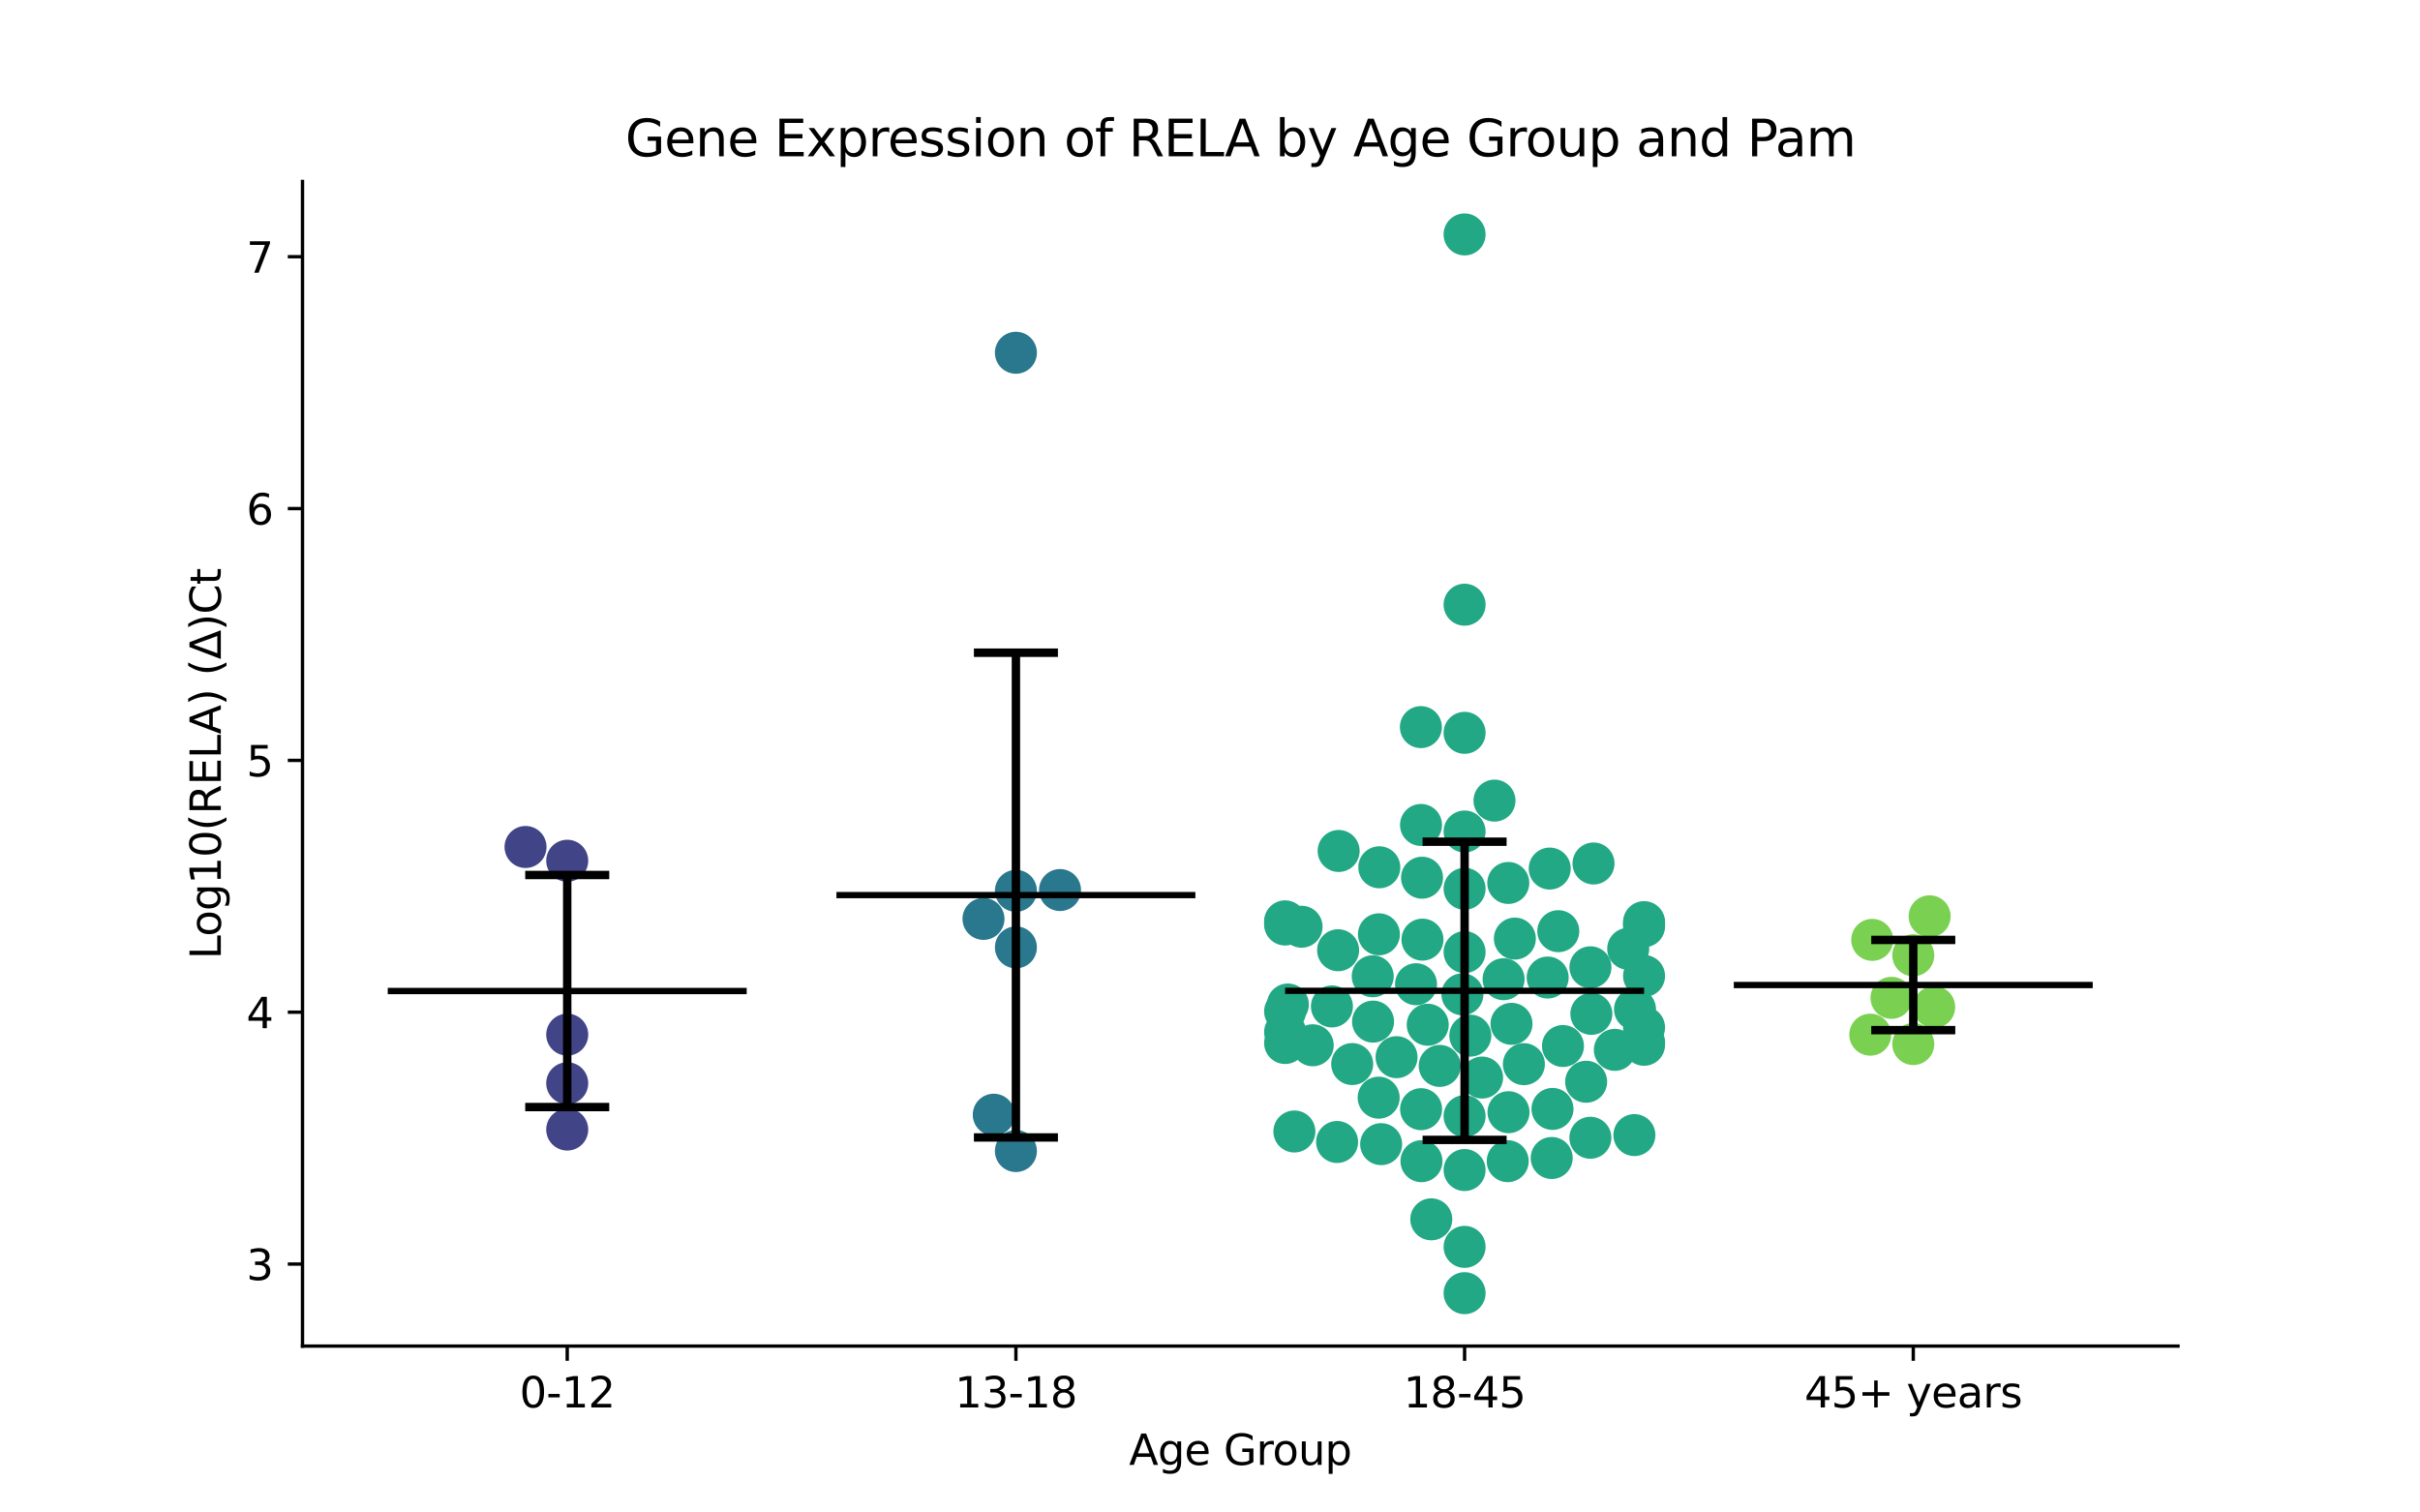 <?xml version="1.0" encoding="utf-8" standalone="no"?>
<!DOCTYPE svg PUBLIC "-//W3C//DTD SVG 1.1//EN"
  "http://www.w3.org/Graphics/SVG/1.1/DTD/svg11.dtd">
<svg xmlns:xlink="http://www.w3.org/1999/xlink" width="576pt" height="360pt" viewBox="0 0 576 360" xmlns="http://www.w3.org/2000/svg" version="1.1">
 <defs>
  <style type="text/css">*{stroke-linejoin: round; stroke-linecap: butt}</style>
 </defs>
 <g id="figure_1">
  <g id="patch_1">
   <path d="M 0 360 
L 576 360 
L 576 0 
L 0 0 
z
" style="fill: #ffffff"/>
  </g>
  <g id="axes_1">
   <g id="patch_2">
    <path d="M 72 320.4 
L 518.4 320.4 
L 518.4 43.2 
L 72 43.2 
z
" style="fill: #ffffff"/>
   </g>
   <g id="PathCollection_1">
    <defs>
     <path id="C0_0_98d812724e" d="M 0 5 
C 1.326 5 2.598 4.473 3.536 3.536 
C 4.473 2.598 5 1.326 5 -0 
C 5 -1.326 4.473 -2.598 3.536 -3.536 
C 2.598 -4.473 1.326 -5 0 -5 
C -1.326 -5 -2.598 -4.473 -3.536 -3.536 
C -4.473 -2.598 -5 -1.326 -5 0 
C -5 1.326 -4.473 2.598 -3.536 3.536 
C -2.598 4.473 -1.326 5 0 5 
z
"/>
    </defs>
    <g clip-path="url(#pbae66d8761)">
     <use xlink:href="#C0_0_98d812724e" x="125.088" y="201.597" style="fill: #414487"/>
    </g>
    <g clip-path="url(#pbae66d8761)">
     <use xlink:href="#C0_0_98d812724e" x="135.009" y="257.835" style="fill: #414487"/>
    </g>
    <g clip-path="url(#pbae66d8761)">
     <use xlink:href="#C0_0_98d812724e" x="135.009" y="204.873" style="fill: #414487"/>
    </g>
    <g clip-path="url(#pbae66d8761)">
     <use xlink:href="#C0_0_98d812724e" x="135.009" y="268.856" style="fill: #414487"/>
    </g>
    <g clip-path="url(#pbae66d8761)">
     <use xlink:href="#C0_0_98d812724e" x="135.009" y="246.264" style="fill: #414487"/>
    </g>
   </g>
   <g id="PathCollection_2">
    <defs>
     <path id="C1_0_402baa96bf" d="M 0 5 
C 1.326 5 2.598 4.473 3.536 3.536 
C 4.473 2.598 5 1.326 5 -0 
C 5 -1.326 4.473 -2.598 3.536 -3.536 
C 2.598 -4.473 1.326 -5 0 -5 
C -1.326 -5 -2.598 -4.473 -3.536 -3.536 
C -4.473 -2.598 -5 -1.326 -5 0 
C -5 1.326 -4.473 2.598 -3.536 3.536 
C -2.598 4.473 -1.326 5 0 5 
z
"/>
    </defs>
    <g clip-path="url(#pbae66d8761)">
     <use xlink:href="#C1_0_402baa96bf" x="236.53" y="265.323" style="fill: #2a788e"/>
    </g>
    <g clip-path="url(#pbae66d8761)">
     <use xlink:href="#C1_0_402baa96bf" x="241.803" y="83.962" style="fill: #2a788e"/>
    </g>
    <g clip-path="url(#pbae66d8761)">
     <use xlink:href="#C1_0_402baa96bf" x="241.803" y="273.971" style="fill: #2a788e"/>
    </g>
    <g clip-path="url(#pbae66d8761)">
     <use xlink:href="#C1_0_402baa96bf" x="234.085" y="218.713" style="fill: #2a788e"/>
    </g>
    <g clip-path="url(#pbae66d8761)">
     <use xlink:href="#C1_0_402baa96bf" x="241.803" y="225.493" style="fill: #2a788e"/>
    </g>
    <g clip-path="url(#pbae66d8761)">
     <use xlink:href="#C1_0_402baa96bf" x="252.301" y="211.847" style="fill: #2a788e"/>
    </g>
    <g clip-path="url(#pbae66d8761)">
     <use xlink:href="#C1_0_402baa96bf" x="241.803" y="212.032" style="fill: #2a788e"/>
    </g>
   </g>
   <g id="PathCollection_3">
    <defs>
     <path id="C2_0_821ec473bc" d="M 0 5 
C 1.326 5 2.598 4.473 3.536 3.536 
C 4.473 2.598 5 1.326 5 -0 
C 5 -1.326 4.473 -2.598 3.536 -3.536 
C 2.598 -4.473 1.326 -5 0 -5 
C -1.326 -5 -2.598 -4.473 -3.536 -3.536 
C -4.473 -2.598 -5 -1.326 -5 0 
C -5 1.326 -4.473 2.598 -3.536 3.536 
C -2.598 4.473 -1.326 5 0 5 
z
"/>
    </defs>
    <g clip-path="url(#pbae66d8761)">
     <use xlink:href="#C2_0_821ec473bc" x="348.081" y="236.668" style="fill: #22a884"/>
    </g>
    <g clip-path="url(#pbae66d8761)">
     <use xlink:href="#C2_0_821ec473bc" x="378.534" y="270.81" style="fill: #22a884"/>
    </g>
    <g clip-path="url(#pbae66d8761)">
     <use xlink:href="#C2_0_821ec473bc" x="384.361" y="249.887" style="fill: #22a884"/>
    </g>
    <g clip-path="url(#pbae66d8761)">
     <use xlink:href="#C2_0_821ec473bc" x="372.011" y="248.97" style="fill: #22a884"/>
    </g>
    <g clip-path="url(#pbae66d8761)">
     <use xlink:href="#C2_0_821ec473bc" x="337.041" y="234.265" style="fill: #22a884"/>
    </g>
    <g clip-path="url(#pbae66d8761)">
     <use xlink:href="#C2_0_821ec473bc" x="332.402" y="251.628" style="fill: #22a884"/>
    </g>
    <g clip-path="url(#pbae66d8761)">
     <use xlink:href="#C2_0_821ec473bc" x="378.768" y="241.316" style="fill: #22a884"/>
    </g>
    <g clip-path="url(#pbae66d8761)">
     <use xlink:href="#C2_0_821ec473bc" x="358.996" y="210.159" style="fill: #22a884"/>
    </g>
    <g clip-path="url(#pbae66d8761)">
     <use xlink:href="#C2_0_821ec473bc" x="317.021" y="239.548" style="fill: #22a884"/>
    </g>
    <g clip-path="url(#pbae66d8761)">
     <use xlink:href="#C2_0_821ec473bc" x="379.284" y="205.525" style="fill: #22a884"/>
    </g>
    <g clip-path="url(#pbae66d8761)">
     <use xlink:href="#C2_0_821ec473bc" x="342.673" y="253.705" style="fill: #22a884"/>
    </g>
    <g clip-path="url(#pbae66d8761)">
     <use xlink:href="#C2_0_821ec473bc" x="391.315" y="219.858" style="fill: #22a884"/>
    </g>
    <g clip-path="url(#pbae66d8761)">
     <use xlink:href="#C2_0_821ec473bc" x="305.879" y="245.656" style="fill: #22a884"/>
    </g>
    <g clip-path="url(#pbae66d8761)">
     <use xlink:href="#C2_0_821ec473bc" x="328.144" y="261.265" style="fill: #22a884"/>
    </g>
    <g clip-path="url(#pbae66d8761)">
     <use xlink:href="#C2_0_821ec473bc" x="348.597" y="143.929" style="fill: #22a884"/>
    </g>
    <g clip-path="url(#pbae66d8761)">
     <use xlink:href="#C2_0_821ec473bc" x="305.879" y="240.727" style="fill: #22a884"/>
    </g>
    <g clip-path="url(#pbae66d8761)">
     <use xlink:href="#C2_0_821ec473bc" x="362.711" y="253.291" style="fill: #22a884"/>
    </g>
    <g clip-path="url(#pbae66d8761)">
     <use xlink:href="#C2_0_821ec473bc" x="318.62" y="202.548" style="fill: #22a884"/>
    </g>
    <g clip-path="url(#pbae66d8761)">
     <use xlink:href="#C2_0_821ec473bc" x="370.899" y="221.638" style="fill: #22a884"/>
    </g>
    <g clip-path="url(#pbae66d8761)">
     <use xlink:href="#C2_0_821ec473bc" x="348.597" y="211.546" style="fill: #22a884"/>
    </g>
    <g clip-path="url(#pbae66d8761)">
     <use xlink:href="#C2_0_821ec473bc" x="377.527" y="257.479" style="fill: #22a884"/>
    </g>
    <g clip-path="url(#pbae66d8761)">
     <use xlink:href="#C2_0_821ec473bc" x="306.533" y="239.088" style="fill: #22a884"/>
    </g>
    <g clip-path="url(#pbae66d8761)">
     <use xlink:href="#C2_0_821ec473bc" x="359.761" y="243.693" style="fill: #22a884"/>
    </g>
    <g clip-path="url(#pbae66d8761)">
     <use xlink:href="#C2_0_821ec473bc" x="368.861" y="206.735" style="fill: #22a884"/>
    </g>
    <g clip-path="url(#pbae66d8761)">
     <use xlink:href="#C2_0_821ec473bc" x="391.315" y="220.469" style="fill: #22a884"/>
    </g>
    <g clip-path="url(#pbae66d8761)">
     <use xlink:href="#C2_0_821ec473bc" x="391.315" y="219.48" style="fill: #22a884"/>
    </g>
    <g clip-path="url(#pbae66d8761)">
     <use xlink:href="#C2_0_821ec473bc" x="305.879" y="220.052" style="fill: #22a884"/>
    </g>
    <g clip-path="url(#pbae66d8761)">
     <use xlink:href="#C2_0_821ec473bc" x="326.73" y="232.377" style="fill: #22a884"/>
    </g>
    <g clip-path="url(#pbae66d8761)">
     <use xlink:href="#C2_0_821ec473bc" x="338.195" y="173.067" style="fill: #22a884"/>
    </g>
    <g clip-path="url(#pbae66d8761)">
     <use xlink:href="#C2_0_821ec473bc" x="348.597" y="174.428" style="fill: #22a884"/>
    </g>
    <g clip-path="url(#pbae66d8761)">
     <use xlink:href="#C2_0_821ec473bc" x="338.571" y="223.65" style="fill: #22a884"/>
    </g>
    <g clip-path="url(#pbae66d8761)">
     <use xlink:href="#C2_0_821ec473bc" x="328.736" y="272.329" style="fill: #22a884"/>
    </g>
    <g clip-path="url(#pbae66d8761)">
     <use xlink:href="#C2_0_821ec473bc" x="348.597" y="55.8" style="fill: #22a884"/>
    </g>
    <g clip-path="url(#pbae66d8761)">
     <use xlink:href="#C2_0_821ec473bc" x="338.468" y="208.912" style="fill: #22a884"/>
    </g>
    <g clip-path="url(#pbae66d8761)">
     <use xlink:href="#C2_0_821ec473bc" x="338.226" y="196.352" style="fill: #22a884"/>
    </g>
    <g clip-path="url(#pbae66d8761)">
     <use xlink:href="#C2_0_821ec473bc" x="357.878" y="233.071" style="fill: #22a884"/>
    </g>
    <g clip-path="url(#pbae66d8761)">
     <use xlink:href="#C2_0_821ec473bc" x="348.597" y="226.619" style="fill: #22a884"/>
    </g>
    <g clip-path="url(#pbae66d8761)">
     <use xlink:href="#C2_0_821ec473bc" x="305.879" y="219.298" style="fill: #22a884"/>
    </g>
    <g clip-path="url(#pbae66d8761)">
     <use xlink:href="#C2_0_821ec473bc" x="328.296" y="206.433" style="fill: #22a884"/>
    </g>
    <g clip-path="url(#pbae66d8761)">
     <use xlink:href="#C2_0_821ec473bc" x="360.564" y="223.404" style="fill: #22a884"/>
    </g>
    <g clip-path="url(#pbae66d8761)">
     <use xlink:href="#C2_0_821ec473bc" x="348.597" y="197.915" style="fill: #22a884"/>
    </g>
    <g clip-path="url(#pbae66d8761)">
     <use xlink:href="#C2_0_821ec473bc" x="355.714" y="190.562" style="fill: #22a884"/>
    </g>
    <g clip-path="url(#pbae66d8761)">
     <use xlink:href="#C2_0_821ec473bc" x="391.315" y="248.091" style="fill: #22a884"/>
    </g>
    <g clip-path="url(#pbae66d8761)">
     <use xlink:href="#C2_0_821ec473bc" x="369.519" y="263.947" style="fill: #22a884"/>
    </g>
    <g clip-path="url(#pbae66d8761)">
     <use xlink:href="#C2_0_821ec473bc" x="349.962" y="246.506" style="fill: #22a884"/>
    </g>
    <g clip-path="url(#pbae66d8761)">
     <use xlink:href="#C2_0_821ec473bc" x="387.54" y="225.833" style="fill: #22a884"/>
    </g>
    <g clip-path="url(#pbae66d8761)">
     <use xlink:href="#C2_0_821ec473bc" x="328.207" y="222.382" style="fill: #22a884"/>
    </g>
    <g clip-path="url(#pbae66d8761)">
     <use xlink:href="#C2_0_821ec473bc" x="391.315" y="244.566" style="fill: #22a884"/>
    </g>
    <g clip-path="url(#pbae66d8761)">
     <use xlink:href="#C2_0_821ec473bc" x="368.37" y="232.675" style="fill: #22a884"/>
    </g>
    <g clip-path="url(#pbae66d8761)">
     <use xlink:href="#C2_0_821ec473bc" x="321.845" y="253.265" style="fill: #22a884"/>
    </g>
    <g clip-path="url(#pbae66d8761)">
     <use xlink:href="#C2_0_821ec473bc" x="348.597" y="265.662" style="fill: #22a884"/>
    </g>
    <g clip-path="url(#pbae66d8761)">
     <use xlink:href="#C2_0_821ec473bc" x="391.315" y="232.301" style="fill: #22a884"/>
    </g>
    <g clip-path="url(#pbae66d8761)">
     <use xlink:href="#C2_0_821ec473bc" x="305.879" y="219.624" style="fill: #22a884"/>
    </g>
    <g clip-path="url(#pbae66d8761)">
     <use xlink:href="#C2_0_821ec473bc" x="305.879" y="248.259" style="fill: #22a884"/>
    </g>
    <g clip-path="url(#pbae66d8761)">
     <use xlink:href="#C2_0_821ec473bc" x="312.452" y="248.795" style="fill: #22a884"/>
    </g>
    <g clip-path="url(#pbae66d8761)">
     <use xlink:href="#C2_0_821ec473bc" x="309.791" y="220.579" style="fill: #22a884"/>
    </g>
    <g clip-path="url(#pbae66d8761)">
     <use xlink:href="#C2_0_821ec473bc" x="391.315" y="248.683" style="fill: #22a884"/>
    </g>
    <g clip-path="url(#pbae66d8761)">
     <use xlink:href="#C2_0_821ec473bc" x="318.492" y="226.176" style="fill: #22a884"/>
    </g>
    <g clip-path="url(#pbae66d8761)">
     <use xlink:href="#C2_0_821ec473bc" x="318.25" y="271.815" style="fill: #22a884"/>
    </g>
    <g clip-path="url(#pbae66d8761)">
     <use xlink:href="#C2_0_821ec473bc" x="326.811" y="243.163" style="fill: #22a884"/>
    </g>
    <g clip-path="url(#pbae66d8761)">
     <use xlink:href="#C2_0_821ec473bc" x="389.161" y="240.239" style="fill: #22a884"/>
    </g>
    <g clip-path="url(#pbae66d8761)">
     <use xlink:href="#C2_0_821ec473bc" x="359.051" y="264.727" style="fill: #22a884"/>
    </g>
    <g clip-path="url(#pbae66d8761)">
     <use xlink:href="#C2_0_821ec473bc" x="348.597" y="278.494" style="fill: #22a884"/>
    </g>
    <g clip-path="url(#pbae66d8761)">
     <use xlink:href="#C2_0_821ec473bc" x="338.242" y="264.007" style="fill: #22a884"/>
    </g>
    <g clip-path="url(#pbae66d8761)">
     <use xlink:href="#C2_0_821ec473bc" x="352.76" y="256.482" style="fill: #22a884"/>
    </g>
    <g clip-path="url(#pbae66d8761)">
     <use xlink:href="#C2_0_821ec473bc" x="339.822" y="243.908" style="fill: #22a884"/>
    </g>
    <g clip-path="url(#pbae66d8761)">
     <use xlink:href="#C2_0_821ec473bc" x="378.552" y="230.236" style="fill: #22a884"/>
    </g>
    <g clip-path="url(#pbae66d8761)">
     <use xlink:href="#C2_0_821ec473bc" x="389.013" y="270.172" style="fill: #22a884"/>
    </g>
    <g clip-path="url(#pbae66d8761)">
     <use xlink:href="#C2_0_821ec473bc" x="358.86" y="276.382" style="fill: #22a884"/>
    </g>
    <g clip-path="url(#pbae66d8761)">
     <use xlink:href="#C2_0_821ec473bc" x="340.669" y="290.222" style="fill: #22a884"/>
    </g>
    <g clip-path="url(#pbae66d8761)">
     <use xlink:href="#C2_0_821ec473bc" x="369.33" y="275.623" style="fill: #22a884"/>
    </g>
    <g clip-path="url(#pbae66d8761)">
     <use xlink:href="#C2_0_821ec473bc" x="308.083" y="269.316" style="fill: #22a884"/>
    </g>
    <g clip-path="url(#pbae66d8761)">
     <use xlink:href="#C2_0_821ec473bc" x="348.597" y="307.8" style="fill: #22a884"/>
    </g>
    <g clip-path="url(#pbae66d8761)">
     <use xlink:href="#C2_0_821ec473bc" x="348.597" y="296.779" style="fill: #22a884"/>
    </g>
    <g clip-path="url(#pbae66d8761)">
     <use xlink:href="#C2_0_821ec473bc" x="338.333" y="276.385" style="fill: #22a884"/>
    </g>
   </g>
   <g id="PathCollection_4">
    <defs>
     <path id="C3_0_244a817135" d="M 0 5 
C 1.326 5 2.598 4.473 3.536 3.536 
C 4.473 2.598 5 1.326 5 -0 
C 5 -1.326 4.473 -2.598 3.536 -3.536 
C 2.598 -4.473 1.326 -5 0 -5 
C -1.326 -5 -2.598 -4.473 -3.536 -3.536 
C -4.473 -2.598 -5 -1.326 -5 0 
C -5 1.326 -4.473 2.598 -3.536 3.536 
C -2.598 4.473 -1.326 5 0 5 
z
"/>
    </defs>
    <g clip-path="url(#pbae66d8761)">
     <use xlink:href="#C3_0_244a817135" x="445.156" y="246.273" style="fill: #7ad151"/>
    </g>
    <g clip-path="url(#pbae66d8761)">
     <use xlink:href="#C3_0_244a817135" x="459.286" y="218.092" style="fill: #7ad151"/>
    </g>
    <g clip-path="url(#pbae66d8761)">
     <use xlink:href="#C3_0_244a817135" x="455.391" y="227.379" style="fill: #7ad151"/>
    </g>
    <g clip-path="url(#pbae66d8761)">
     <use xlink:href="#C3_0_244a817135" x="460.369" y="239.7" style="fill: #7ad151"/>
    </g>
    <g clip-path="url(#pbae66d8761)">
     <use xlink:href="#C3_0_244a817135" x="450.205" y="237.506" style="fill: #7ad151"/>
    </g>
    <g clip-path="url(#pbae66d8761)">
     <use xlink:href="#C3_0_244a817135" x="445.624" y="223.71" style="fill: #7ad151"/>
    </g>
    <g clip-path="url(#pbae66d8761)">
     <use xlink:href="#C3_0_244a817135" x="455.391" y="248.505" style="fill: #7ad151"/>
    </g>
   </g>
   <g id="matplotlib.axis_1">
    <g id="xtick_1">
     <g id="line2d_1">
      <defs>
       <path id="mf54baca72b" d="M 0 0 
L 0 3.5 
" style="stroke: #000000; stroke-width: 0.8"/>
      </defs>
      <g>
       <use xlink:href="#mf54baca72b" x="135.009" y="320.4" style="stroke: #000000; stroke-width: 0.8"/>
      </g>
     </g>
     <g id="text_1">
      <!-- 0-12 -->
      <g transform="translate(123.661 334.998) scale(0.1 -0.1)">
       <defs>
        <path id="DejaVuSans-30" d="M 2034 4250 
Q 1547 4250 1301 3770 
Q 1056 3291 1056 2328 
Q 1056 1369 1301 889 
Q 1547 409 2034 409 
Q 2525 409 2770 889 
Q 3016 1369 3016 2328 
Q 3016 3291 2770 3770 
Q 2525 4250 2034 4250 
z
M 2034 4750 
Q 2819 4750 3233 4129 
Q 3647 3509 3647 2328 
Q 3647 1150 3233 529 
Q 2819 -91 2034 -91 
Q 1250 -91 836 529 
Q 422 1150 422 2328 
Q 422 3509 836 4129 
Q 1250 4750 2034 4750 
z
" transform="scale(0.016)"/>
        <path id="DejaVuSans-2d" d="M 313 2009 
L 1997 2009 
L 1997 1497 
L 313 1497 
L 313 2009 
z
" transform="scale(0.016)"/>
        <path id="DejaVuSans-31" d="M 794 531 
L 1825 531 
L 1825 4091 
L 703 3866 
L 703 4441 
L 1819 4666 
L 2450 4666 
L 2450 531 
L 3481 531 
L 3481 0 
L 794 0 
L 794 531 
z
" transform="scale(0.016)"/>
        <path id="DejaVuSans-32" d="M 1228 531 
L 3431 531 
L 3431 0 
L 469 0 
L 469 531 
Q 828 903 1448 1529 
Q 2069 2156 2228 2338 
Q 2531 2678 2651 2914 
Q 2772 3150 2772 3378 
Q 2772 3750 2511 3984 
Q 2250 4219 1831 4219 
Q 1534 4219 1204 4116 
Q 875 4013 500 3803 
L 500 4441 
Q 881 4594 1212 4672 
Q 1544 4750 1819 4750 
Q 2544 4750 2975 4387 
Q 3406 4025 3406 3419 
Q 3406 3131 3298 2873 
Q 3191 2616 2906 2266 
Q 2828 2175 2409 1742 
Q 1991 1309 1228 531 
z
" transform="scale(0.016)"/>
       </defs>
       <use xlink:href="#DejaVuSans-30"/>
       <use xlink:href="#DejaVuSans-2d" x="63.623"/>
       <use xlink:href="#DejaVuSans-31" x="99.707"/>
       <use xlink:href="#DejaVuSans-32" x="163.33"/>
      </g>
     </g>
    </g>
    <g id="xtick_2">
     <g id="line2d_2">
      <g>
       <use xlink:href="#mf54baca72b" x="241.803" y="320.4" style="stroke: #000000; stroke-width: 0.8"/>
      </g>
     </g>
     <g id="text_2">
      <!-- 13-18 -->
      <g transform="translate(227.274 334.998) scale(0.1 -0.1)">
       <defs>
        <path id="DejaVuSans-33" d="M 2597 2516 
Q 3050 2419 3304 2112 
Q 3559 1806 3559 1356 
Q 3559 666 3084 287 
Q 2609 -91 1734 -91 
Q 1441 -91 1130 -33 
Q 819 25 488 141 
L 488 750 
Q 750 597 1062 519 
Q 1375 441 1716 441 
Q 2309 441 2620 675 
Q 2931 909 2931 1356 
Q 2931 1769 2642 2001 
Q 2353 2234 1838 2234 
L 1294 2234 
L 1294 2753 
L 1863 2753 
Q 2328 2753 2575 2939 
Q 2822 3125 2822 3475 
Q 2822 3834 2567 4026 
Q 2313 4219 1838 4219 
Q 1578 4219 1281 4162 
Q 984 4106 628 3988 
L 628 4550 
Q 988 4650 1302 4700 
Q 1616 4750 1894 4750 
Q 2613 4750 3031 4423 
Q 3450 4097 3450 3541 
Q 3450 3153 3228 2886 
Q 3006 2619 2597 2516 
z
" transform="scale(0.016)"/>
        <path id="DejaVuSans-38" d="M 2034 2216 
Q 1584 2216 1326 1975 
Q 1069 1734 1069 1313 
Q 1069 891 1326 650 
Q 1584 409 2034 409 
Q 2484 409 2743 651 
Q 3003 894 3003 1313 
Q 3003 1734 2745 1975 
Q 2488 2216 2034 2216 
z
M 1403 2484 
Q 997 2584 770 2862 
Q 544 3141 544 3541 
Q 544 4100 942 4425 
Q 1341 4750 2034 4750 
Q 2731 4750 3128 4425 
Q 3525 4100 3525 3541 
Q 3525 3141 3298 2862 
Q 3072 2584 2669 2484 
Q 3125 2378 3379 2068 
Q 3634 1759 3634 1313 
Q 3634 634 3220 271 
Q 2806 -91 2034 -91 
Q 1263 -91 848 271 
Q 434 634 434 1313 
Q 434 1759 690 2068 
Q 947 2378 1403 2484 
z
M 1172 3481 
Q 1172 3119 1398 2916 
Q 1625 2713 2034 2713 
Q 2441 2713 2670 2916 
Q 2900 3119 2900 3481 
Q 2900 3844 2670 4047 
Q 2441 4250 2034 4250 
Q 1625 4250 1398 4047 
Q 1172 3844 1172 3481 
z
" transform="scale(0.016)"/>
       </defs>
       <use xlink:href="#DejaVuSans-31"/>
       <use xlink:href="#DejaVuSans-33" x="63.623"/>
       <use xlink:href="#DejaVuSans-2d" x="127.246"/>
       <use xlink:href="#DejaVuSans-31" x="163.33"/>
       <use xlink:href="#DejaVuSans-38" x="226.953"/>
      </g>
     </g>
    </g>
    <g id="xtick_3">
     <g id="line2d_3">
      <g>
       <use xlink:href="#mf54baca72b" x="348.597" y="320.4" style="stroke: #000000; stroke-width: 0.8"/>
      </g>
     </g>
     <g id="text_3">
      <!-- 18-45 -->
      <g transform="translate(334.068 334.998) scale(0.1 -0.1)">
       <defs>
        <path id="DejaVuSans-34" d="M 2419 4116 
L 825 1625 
L 2419 1625 
L 2419 4116 
z
M 2253 4666 
L 3047 4666 
L 3047 1625 
L 3713 1625 
L 3713 1100 
L 3047 1100 
L 3047 0 
L 2419 0 
L 2419 1100 
L 313 1100 
L 313 1709 
L 2253 4666 
z
" transform="scale(0.016)"/>
        <path id="DejaVuSans-35" d="M 691 4666 
L 3169 4666 
L 3169 4134 
L 1269 4134 
L 1269 2991 
Q 1406 3038 1543 3061 
Q 1681 3084 1819 3084 
Q 2600 3084 3056 2656 
Q 3513 2228 3513 1497 
Q 3513 744 3044 326 
Q 2575 -91 1722 -91 
Q 1428 -91 1123 -41 
Q 819 9 494 109 
L 494 744 
Q 775 591 1075 516 
Q 1375 441 1709 441 
Q 2250 441 2565 725 
Q 2881 1009 2881 1497 
Q 2881 1984 2565 2268 
Q 2250 2553 1709 2553 
Q 1456 2553 1204 2497 
Q 953 2441 691 2322 
L 691 4666 
z
" transform="scale(0.016)"/>
       </defs>
       <use xlink:href="#DejaVuSans-31"/>
       <use xlink:href="#DejaVuSans-38" x="63.623"/>
       <use xlink:href="#DejaVuSans-2d" x="127.246"/>
       <use xlink:href="#DejaVuSans-34" x="163.33"/>
       <use xlink:href="#DejaVuSans-35" x="226.953"/>
      </g>
     </g>
    </g>
    <g id="xtick_4">
     <g id="line2d_4">
      <g>
       <use xlink:href="#mf54baca72b" x="455.391" y="320.4" style="stroke: #000000; stroke-width: 0.8"/>
      </g>
     </g>
     <g id="text_4">
      <!-- 45+ years -->
      <g transform="translate(429.49 334.998) scale(0.1 -0.1)">
       <defs>
        <path id="DejaVuSans-2b" d="M 2944 4013 
L 2944 2272 
L 4684 2272 
L 4684 1741 
L 2944 1741 
L 2944 0 
L 2419 0 
L 2419 1741 
L 678 1741 
L 678 2272 
L 2419 2272 
L 2419 4013 
L 2944 4013 
z
" transform="scale(0.016)"/>
        <path id="DejaVuSans-20" transform="scale(0.016)"/>
        <path id="DejaVuSans-79" d="M 2059 -325 
Q 1816 -950 1584 -1140 
Q 1353 -1331 966 -1331 
L 506 -1331 
L 506 -850 
L 844 -850 
Q 1081 -850 1212 -737 
Q 1344 -625 1503 -206 
L 1606 56 
L 191 3500 
L 800 3500 
L 1894 763 
L 2988 3500 
L 3597 3500 
L 2059 -325 
z
" transform="scale(0.016)"/>
        <path id="DejaVuSans-65" d="M 3597 1894 
L 3597 1613 
L 953 1613 
Q 991 1019 1311 708 
Q 1631 397 2203 397 
Q 2534 397 2845 478 
Q 3156 559 3463 722 
L 3463 178 
Q 3153 47 2828 -22 
Q 2503 -91 2169 -91 
Q 1331 -91 842 396 
Q 353 884 353 1716 
Q 353 2575 817 3079 
Q 1281 3584 2069 3584 
Q 2775 3584 3186 3129 
Q 3597 2675 3597 1894 
z
M 3022 2063 
Q 3016 2534 2758 2815 
Q 2500 3097 2075 3097 
Q 1594 3097 1305 2825 
Q 1016 2553 972 2059 
L 3022 2063 
z
" transform="scale(0.016)"/>
        <path id="DejaVuSans-61" d="M 2194 1759 
Q 1497 1759 1228 1600 
Q 959 1441 959 1056 
Q 959 750 1161 570 
Q 1363 391 1709 391 
Q 2188 391 2477 730 
Q 2766 1069 2766 1631 
L 2766 1759 
L 2194 1759 
z
M 3341 1997 
L 3341 0 
L 2766 0 
L 2766 531 
Q 2569 213 2275 61 
Q 1981 -91 1556 -91 
Q 1019 -91 701 211 
Q 384 513 384 1019 
Q 384 1609 779 1909 
Q 1175 2209 1959 2209 
L 2766 2209 
L 2766 2266 
Q 2766 2663 2505 2880 
Q 2244 3097 1772 3097 
Q 1472 3097 1187 3025 
Q 903 2953 641 2809 
L 641 3341 
Q 956 3463 1253 3523 
Q 1550 3584 1831 3584 
Q 2591 3584 2966 3190 
Q 3341 2797 3341 1997 
z
" transform="scale(0.016)"/>
        <path id="DejaVuSans-72" d="M 2631 2963 
Q 2534 3019 2420 3045 
Q 2306 3072 2169 3072 
Q 1681 3072 1420 2755 
Q 1159 2438 1159 1844 
L 1159 0 
L 581 0 
L 581 3500 
L 1159 3500 
L 1159 2956 
Q 1341 3275 1631 3429 
Q 1922 3584 2338 3584 
Q 2397 3584 2469 3576 
Q 2541 3569 2628 3553 
L 2631 2963 
z
" transform="scale(0.016)"/>
        <path id="DejaVuSans-73" d="M 2834 3397 
L 2834 2853 
Q 2591 2978 2328 3040 
Q 2066 3103 1784 3103 
Q 1356 3103 1142 2972 
Q 928 2841 928 2578 
Q 928 2378 1081 2264 
Q 1234 2150 1697 2047 
L 1894 2003 
Q 2506 1872 2764 1633 
Q 3022 1394 3022 966 
Q 3022 478 2636 193 
Q 2250 -91 1575 -91 
Q 1294 -91 989 -36 
Q 684 19 347 128 
L 347 722 
Q 666 556 975 473 
Q 1284 391 1588 391 
Q 1994 391 2212 530 
Q 2431 669 2431 922 
Q 2431 1156 2273 1281 
Q 2116 1406 1581 1522 
L 1381 1569 
Q 847 1681 609 1914 
Q 372 2147 372 2553 
Q 372 3047 722 3315 
Q 1072 3584 1716 3584 
Q 2034 3584 2315 3537 
Q 2597 3491 2834 3397 
z
" transform="scale(0.016)"/>
       </defs>
       <use xlink:href="#DejaVuSans-34"/>
       <use xlink:href="#DejaVuSans-35" x="63.623"/>
       <use xlink:href="#DejaVuSans-2b" x="127.246"/>
       <use xlink:href="#DejaVuSans-20" x="211.035"/>
       <use xlink:href="#DejaVuSans-79" x="242.822"/>
       <use xlink:href="#DejaVuSans-65" x="302.002"/>
       <use xlink:href="#DejaVuSans-61" x="363.525"/>
       <use xlink:href="#DejaVuSans-72" x="424.805"/>
       <use xlink:href="#DejaVuSans-73" x="465.918"/>
      </g>
     </g>
    </g>
    <g id="text_5">
     <!-- Age Group -->
     <g transform="translate(268.72 348.677) scale(0.1 -0.1)">
      <defs>
       <path id="DejaVuSans-41" d="M 2188 4044 
L 1331 1722 
L 3047 1722 
L 2188 4044 
z
M 1831 4666 
L 2547 4666 
L 4325 0 
L 3669 0 
L 3244 1197 
L 1141 1197 
L 716 0 
L 50 0 
L 1831 4666 
z
" transform="scale(0.016)"/>
       <path id="DejaVuSans-67" d="M 2906 1791 
Q 2906 2416 2648 2759 
Q 2391 3103 1925 3103 
Q 1463 3103 1205 2759 
Q 947 2416 947 1791 
Q 947 1169 1205 825 
Q 1463 481 1925 481 
Q 2391 481 2648 825 
Q 2906 1169 2906 1791 
z
M 3481 434 
Q 3481 -459 3084 -895 
Q 2688 -1331 1869 -1331 
Q 1566 -1331 1297 -1286 
Q 1028 -1241 775 -1147 
L 775 -588 
Q 1028 -725 1275 -790 
Q 1522 -856 1778 -856 
Q 2344 -856 2625 -561 
Q 2906 -266 2906 331 
L 2906 616 
Q 2728 306 2450 153 
Q 2172 0 1784 0 
Q 1141 0 747 490 
Q 353 981 353 1791 
Q 353 2603 747 3093 
Q 1141 3584 1784 3584 
Q 2172 3584 2450 3431 
Q 2728 3278 2906 2969 
L 2906 3500 
L 3481 3500 
L 3481 434 
z
" transform="scale(0.016)"/>
       <path id="DejaVuSans-47" d="M 3809 666 
L 3809 1919 
L 2778 1919 
L 2778 2438 
L 4434 2438 
L 4434 434 
Q 4069 175 3628 42 
Q 3188 -91 2688 -91 
Q 1594 -91 976 548 
Q 359 1188 359 2328 
Q 359 3472 976 4111 
Q 1594 4750 2688 4750 
Q 3144 4750 3555 4637 
Q 3966 4525 4313 4306 
L 4313 3634 
Q 3963 3931 3569 4081 
Q 3175 4231 2741 4231 
Q 1884 4231 1454 3753 
Q 1025 3275 1025 2328 
Q 1025 1384 1454 906 
Q 1884 428 2741 428 
Q 3075 428 3337 486 
Q 3600 544 3809 666 
z
" transform="scale(0.016)"/>
       <path id="DejaVuSans-6f" d="M 1959 3097 
Q 1497 3097 1228 2736 
Q 959 2375 959 1747 
Q 959 1119 1226 758 
Q 1494 397 1959 397 
Q 2419 397 2687 759 
Q 2956 1122 2956 1747 
Q 2956 2369 2687 2733 
Q 2419 3097 1959 3097 
z
M 1959 3584 
Q 2709 3584 3137 3096 
Q 3566 2609 3566 1747 
Q 3566 888 3137 398 
Q 2709 -91 1959 -91 
Q 1206 -91 779 398 
Q 353 888 353 1747 
Q 353 2609 779 3096 
Q 1206 3584 1959 3584 
z
" transform="scale(0.016)"/>
       <path id="DejaVuSans-75" d="M 544 1381 
L 544 3500 
L 1119 3500 
L 1119 1403 
Q 1119 906 1312 657 
Q 1506 409 1894 409 
Q 2359 409 2629 706 
Q 2900 1003 2900 1516 
L 2900 3500 
L 3475 3500 
L 3475 0 
L 2900 0 
L 2900 538 
Q 2691 219 2414 64 
Q 2138 -91 1772 -91 
Q 1169 -91 856 284 
Q 544 659 544 1381 
z
M 1991 3584 
L 1991 3584 
z
" transform="scale(0.016)"/>
       <path id="DejaVuSans-70" d="M 1159 525 
L 1159 -1331 
L 581 -1331 
L 581 3500 
L 1159 3500 
L 1159 2969 
Q 1341 3281 1617 3432 
Q 1894 3584 2278 3584 
Q 2916 3584 3314 3078 
Q 3713 2572 3713 1747 
Q 3713 922 3314 415 
Q 2916 -91 2278 -91 
Q 1894 -91 1617 61 
Q 1341 213 1159 525 
z
M 3116 1747 
Q 3116 2381 2855 2742 
Q 2594 3103 2138 3103 
Q 1681 3103 1420 2742 
Q 1159 2381 1159 1747 
Q 1159 1113 1420 752 
Q 1681 391 2138 391 
Q 2594 391 2855 752 
Q 3116 1113 3116 1747 
z
" transform="scale(0.016)"/>
      </defs>
      <use xlink:href="#DejaVuSans-41"/>
      <use xlink:href="#DejaVuSans-67" x="68.408"/>
      <use xlink:href="#DejaVuSans-65" x="131.885"/>
      <use xlink:href="#DejaVuSans-20" x="193.408"/>
      <use xlink:href="#DejaVuSans-47" x="225.195"/>
      <use xlink:href="#DejaVuSans-72" x="302.686"/>
      <use xlink:href="#DejaVuSans-6f" x="341.549"/>
      <use xlink:href="#DejaVuSans-75" x="402.73"/>
      <use xlink:href="#DejaVuSans-70" x="466.109"/>
     </g>
    </g>
   </g>
   <g id="matplotlib.axis_2">
    <g id="ytick_1">
     <g id="line2d_5">
      <defs>
       <path id="me49bf75512" d="M 0 0 
L -3.5 0 
" style="stroke: #000000; stroke-width: 0.8"/>
      </defs>
      <g>
       <use xlink:href="#me49bf75512" x="72" y="300.868" style="stroke: #000000; stroke-width: 0.8"/>
      </g>
     </g>
     <g id="text_6">
      <!-- 3 -->
      <g transform="translate(58.638 304.668) scale(0.1 -0.1)">
       <use xlink:href="#DejaVuSans-33"/>
      </g>
     </g>
    </g>
    <g id="ytick_2">
     <g id="line2d_6">
      <g>
       <use xlink:href="#me49bf75512" x="72" y="240.927" style="stroke: #000000; stroke-width: 0.8"/>
      </g>
     </g>
     <g id="text_7">
      <!-- 4 -->
      <g transform="translate(58.638 244.727) scale(0.1 -0.1)">
       <use xlink:href="#DejaVuSans-34"/>
      </g>
     </g>
    </g>
    <g id="ytick_3">
     <g id="line2d_7">
      <g>
       <use xlink:href="#me49bf75512" x="72" y="180.987" style="stroke: #000000; stroke-width: 0.8"/>
      </g>
     </g>
     <g id="text_8">
      <!-- 5 -->
      <g transform="translate(58.638 184.786) scale(0.1 -0.1)">
       <use xlink:href="#DejaVuSans-35"/>
      </g>
     </g>
    </g>
    <g id="ytick_4">
     <g id="line2d_8">
      <g>
       <use xlink:href="#me49bf75512" x="72" y="121.046" style="stroke: #000000; stroke-width: 0.8"/>
      </g>
     </g>
     <g id="text_9">
      <!-- 6 -->
      <g transform="translate(58.638 124.845) scale(0.1 -0.1)">
       <defs>
        <path id="DejaVuSans-36" d="M 2113 2584 
Q 1688 2584 1439 2293 
Q 1191 2003 1191 1497 
Q 1191 994 1439 701 
Q 1688 409 2113 409 
Q 2538 409 2786 701 
Q 3034 994 3034 1497 
Q 3034 2003 2786 2293 
Q 2538 2584 2113 2584 
z
M 3366 4563 
L 3366 3988 
Q 3128 4100 2886 4159 
Q 2644 4219 2406 4219 
Q 1781 4219 1451 3797 
Q 1122 3375 1075 2522 
Q 1259 2794 1537 2939 
Q 1816 3084 2150 3084 
Q 2853 3084 3261 2657 
Q 3669 2231 3669 1497 
Q 3669 778 3244 343 
Q 2819 -91 2113 -91 
Q 1303 -91 875 529 
Q 447 1150 447 2328 
Q 447 3434 972 4092 
Q 1497 4750 2381 4750 
Q 2619 4750 2861 4703 
Q 3103 4656 3366 4563 
z
" transform="scale(0.016)"/>
       </defs>
       <use xlink:href="#DejaVuSans-36"/>
      </g>
     </g>
    </g>
    <g id="ytick_5">
     <g id="line2d_9">
      <g>
       <use xlink:href="#me49bf75512" x="72" y="61.105" style="stroke: #000000; stroke-width: 0.8"/>
      </g>
     </g>
     <g id="text_10">
      <!-- 7 -->
      <g transform="translate(58.638 64.904) scale(0.1 -0.1)">
       <defs>
        <path id="DejaVuSans-37" d="M 525 4666 
L 3525 4666 
L 3525 4397 
L 1831 0 
L 1172 0 
L 2766 4134 
L 525 4134 
L 525 4666 
z
" transform="scale(0.016)"/>
       </defs>
       <use xlink:href="#DejaVuSans-37"/>
      </g>
     </g>
    </g>
    <g id="text_11">
     <!-- Log10(RELA) (Δ)Ct -->
     <g transform="translate(52.558 228.311) rotate(-90) scale(0.1 -0.1)">
      <defs>
       <path id="DejaVuSans-4c" d="M 628 4666 
L 1259 4666 
L 1259 531 
L 3531 531 
L 3531 0 
L 628 0 
L 628 4666 
z
" transform="scale(0.016)"/>
       <path id="DejaVuSans-28" d="M 1984 4856 
Q 1566 4138 1362 3434 
Q 1159 2731 1159 2009 
Q 1159 1288 1364 580 
Q 1569 -128 1984 -844 
L 1484 -844 
Q 1016 -109 783 600 
Q 550 1309 550 2009 
Q 550 2706 781 3412 
Q 1013 4119 1484 4856 
L 1984 4856 
z
" transform="scale(0.016)"/>
       <path id="DejaVuSans-52" d="M 2841 2188 
Q 3044 2119 3236 1894 
Q 3428 1669 3622 1275 
L 4263 0 
L 3584 0 
L 2988 1197 
Q 2756 1666 2539 1819 
Q 2322 1972 1947 1972 
L 1259 1972 
L 1259 0 
L 628 0 
L 628 4666 
L 2053 4666 
Q 2853 4666 3247 4331 
Q 3641 3997 3641 3322 
Q 3641 2881 3436 2590 
Q 3231 2300 2841 2188 
z
M 1259 4147 
L 1259 2491 
L 2053 2491 
Q 2509 2491 2742 2702 
Q 2975 2913 2975 3322 
Q 2975 3731 2742 3939 
Q 2509 4147 2053 4147 
L 1259 4147 
z
" transform="scale(0.016)"/>
       <path id="DejaVuSans-45" d="M 628 4666 
L 3578 4666 
L 3578 4134 
L 1259 4134 
L 1259 2753 
L 3481 2753 
L 3481 2222 
L 1259 2222 
L 1259 531 
L 3634 531 
L 3634 0 
L 628 0 
L 628 4666 
z
" transform="scale(0.016)"/>
       <path id="DejaVuSans-29" d="M 513 4856 
L 1013 4856 
Q 1481 4119 1714 3412 
Q 1947 2706 1947 2009 
Q 1947 1309 1714 600 
Q 1481 -109 1013 -844 
L 513 -844 
Q 928 -128 1133 580 
Q 1338 1288 1338 2009 
Q 1338 2731 1133 3434 
Q 928 4138 513 4856 
z
" transform="scale(0.016)"/>
       <path id="DejaVuSans-394" d="M 2188 4044 
L 906 525 
L 3472 525 
L 2188 4044 
z
M 50 0 
L 1831 4666 
L 2547 4666 
L 4325 0 
L 50 0 
z
" transform="scale(0.016)"/>
       <path id="DejaVuSans-43" d="M 4122 4306 
L 4122 3641 
Q 3803 3938 3442 4084 
Q 3081 4231 2675 4231 
Q 1875 4231 1450 3742 
Q 1025 3253 1025 2328 
Q 1025 1406 1450 917 
Q 1875 428 2675 428 
Q 3081 428 3442 575 
Q 3803 722 4122 1019 
L 4122 359 
Q 3791 134 3420 21 
Q 3050 -91 2638 -91 
Q 1578 -91 968 557 
Q 359 1206 359 2328 
Q 359 3453 968 4101 
Q 1578 4750 2638 4750 
Q 3056 4750 3426 4639 
Q 3797 4528 4122 4306 
z
" transform="scale(0.016)"/>
       <path id="DejaVuSans-74" d="M 1172 4494 
L 1172 3500 
L 2356 3500 
L 2356 3053 
L 1172 3053 
L 1172 1153 
Q 1172 725 1289 603 
Q 1406 481 1766 481 
L 2356 481 
L 2356 0 
L 1766 0 
Q 1100 0 847 248 
Q 594 497 594 1153 
L 594 3053 
L 172 3053 
L 172 3500 
L 594 3500 
L 594 4494 
L 1172 4494 
z
" transform="scale(0.016)"/>
      </defs>
      <use xlink:href="#DejaVuSans-4c"/>
      <use xlink:href="#DejaVuSans-6f" x="53.963"/>
      <use xlink:href="#DejaVuSans-67" x="115.145"/>
      <use xlink:href="#DejaVuSans-31" x="178.621"/>
      <use xlink:href="#DejaVuSans-30" x="242.244"/>
      <use xlink:href="#DejaVuSans-28" x="305.867"/>
      <use xlink:href="#DejaVuSans-52" x="344.881"/>
      <use xlink:href="#DejaVuSans-45" x="414.363"/>
      <use xlink:href="#DejaVuSans-4c" x="477.547"/>
      <use xlink:href="#DejaVuSans-41" x="535.51"/>
      <use xlink:href="#DejaVuSans-29" x="603.918"/>
      <use xlink:href="#DejaVuSans-20" x="642.932"/>
      <use xlink:href="#DejaVuSans-28" x="674.719"/>
      <use xlink:href="#DejaVuSans-394" x="713.732"/>
      <use xlink:href="#DejaVuSans-29" x="782.141"/>
      <use xlink:href="#DejaVuSans-43" x="821.154"/>
      <use xlink:href="#DejaVuSans-74" x="890.979"/>
     </g>
    </g>
   </g>
   <g id="LineCollection_1">
    <path d="M 135.009 263.504 
L 135.009 208.266 
" clip-path="url(#pbae66d8761)" style="fill: none; stroke: #000000; stroke-width: 2"/>
   </g>
   <g id="line2d_10">
    <defs>
     <path id="mc403a17c4e" d="M 10 0 
L -10 -0 
" style="stroke: #000000; stroke-width: 2"/>
    </defs>
    <g clip-path="url(#pbae66d8761)">
     <use xlink:href="#mc403a17c4e" x="135.009" y="263.504" style="stroke: #000000; stroke-width: 2"/>
    </g>
   </g>
   <g id="line2d_11">
    <g clip-path="url(#pbae66d8761)">
     <use xlink:href="#mc403a17c4e" x="135.009" y="208.266" style="stroke: #000000; stroke-width: 2"/>
    </g>
   </g>
   <g id="LineCollection_2">
    <path d="M 92.291 235.885 
L 177.726 235.885 
" clip-path="url(#pbae66d8761)" style="fill: none; stroke: #000000; stroke-width: 1.5"/>
   </g>
   <g id="LineCollection_3">
    <path d="M 241.803 270.739 
L 241.803 155.359 
" clip-path="url(#pbae66d8761)" style="fill: none; stroke: #000000; stroke-width: 2"/>
   </g>
   <g id="line2d_12">
    <g clip-path="url(#pbae66d8761)">
     <use xlink:href="#mc403a17c4e" x="241.803" y="270.739" style="stroke: #000000; stroke-width: 2"/>
    </g>
   </g>
   <g id="line2d_13">
    <g clip-path="url(#pbae66d8761)">
     <use xlink:href="#mc403a17c4e" x="241.803" y="155.359" style="stroke: #000000; stroke-width: 2"/>
    </g>
   </g>
   <g id="LineCollection_4">
    <path d="M 199.085 213.049 
L 284.521 213.049 
" clip-path="url(#pbae66d8761)" style="fill: none; stroke: #000000; stroke-width: 1.5"/>
   </g>
   <g id="LineCollection_5">
    <path d="M 348.597 271.315 
L 348.597 200.345 
" clip-path="url(#pbae66d8761)" style="fill: none; stroke: #000000; stroke-width: 2"/>
   </g>
   <g id="line2d_14">
    <g clip-path="url(#pbae66d8761)">
     <use xlink:href="#mc403a17c4e" x="348.597" y="271.315" style="stroke: #000000; stroke-width: 2"/>
    </g>
   </g>
   <g id="line2d_15">
    <g clip-path="url(#pbae66d8761)">
     <use xlink:href="#mc403a17c4e" x="348.597" y="200.345" style="stroke: #000000; stroke-width: 2"/>
    </g>
   </g>
   <g id="LineCollection_6">
    <path d="M 305.879 235.83 
L 391.315 235.83 
" clip-path="url(#pbae66d8761)" style="fill: none; stroke: #000000; stroke-width: 1.5"/>
   </g>
   <g id="LineCollection_7">
    <path d="M 455.391 245.19 
L 455.391 223.714 
" clip-path="url(#pbae66d8761)" style="fill: none; stroke: #000000; stroke-width: 2"/>
   </g>
   <g id="line2d_16">
    <g clip-path="url(#pbae66d8761)">
     <use xlink:href="#mc403a17c4e" x="455.391" y="245.19" style="stroke: #000000; stroke-width: 2"/>
    </g>
   </g>
   <g id="line2d_17">
    <g clip-path="url(#pbae66d8761)">
     <use xlink:href="#mc403a17c4e" x="455.391" y="223.714" style="stroke: #000000; stroke-width: 2"/>
    </g>
   </g>
   <g id="LineCollection_8">
    <path d="M 412.674 234.452 
L 498.109 234.452 
" clip-path="url(#pbae66d8761)" style="fill: none; stroke: #000000; stroke-width: 1.5"/>
   </g>
   <g id="patch_3">
    <path d="M 72 320.4 
L 72 43.2 
" style="fill: none; stroke: #000000; stroke-width: 0.8; stroke-linejoin: miter; stroke-linecap: square"/>
   </g>
   <g id="patch_4">
    <path d="M 72 320.4 
L 518.4 320.4 
" style="fill: none; stroke: #000000; stroke-width: 0.8; stroke-linejoin: miter; stroke-linecap: square"/>
   </g>
   <g id="text_12">
    <!-- Gene Expression of RELA by Age Group and Pam -->
    <g transform="translate(148.83 37.2) scale(0.12 -0.12)">
     <defs>
      <path id="DejaVuSans-6e" d="M 3513 2113 
L 3513 0 
L 2938 0 
L 2938 2094 
Q 2938 2591 2744 2837 
Q 2550 3084 2163 3084 
Q 1697 3084 1428 2787 
Q 1159 2491 1159 1978 
L 1159 0 
L 581 0 
L 581 3500 
L 1159 3500 
L 1159 2956 
Q 1366 3272 1645 3428 
Q 1925 3584 2291 3584 
Q 2894 3584 3203 3211 
Q 3513 2838 3513 2113 
z
" transform="scale(0.016)"/>
      <path id="DejaVuSans-78" d="M 3513 3500 
L 2247 1797 
L 3578 0 
L 2900 0 
L 1881 1375 
L 863 0 
L 184 0 
L 1544 1831 
L 300 3500 
L 978 3500 
L 1906 2253 
L 2834 3500 
L 3513 3500 
z
" transform="scale(0.016)"/>
      <path id="DejaVuSans-69" d="M 603 3500 
L 1178 3500 
L 1178 0 
L 603 0 
L 603 3500 
z
M 603 4863 
L 1178 4863 
L 1178 4134 
L 603 4134 
L 603 4863 
z
" transform="scale(0.016)"/>
      <path id="DejaVuSans-66" d="M 2375 4863 
L 2375 4384 
L 1825 4384 
Q 1516 4384 1395 4259 
Q 1275 4134 1275 3809 
L 1275 3500 
L 2222 3500 
L 2222 3053 
L 1275 3053 
L 1275 0 
L 697 0 
L 697 3053 
L 147 3053 
L 147 3500 
L 697 3500 
L 697 3744 
Q 697 4328 969 4595 
Q 1241 4863 1831 4863 
L 2375 4863 
z
" transform="scale(0.016)"/>
      <path id="DejaVuSans-62" d="M 3116 1747 
Q 3116 2381 2855 2742 
Q 2594 3103 2138 3103 
Q 1681 3103 1420 2742 
Q 1159 2381 1159 1747 
Q 1159 1113 1420 752 
Q 1681 391 2138 391 
Q 2594 391 2855 752 
Q 3116 1113 3116 1747 
z
M 1159 2969 
Q 1341 3281 1617 3432 
Q 1894 3584 2278 3584 
Q 2916 3584 3314 3078 
Q 3713 2572 3713 1747 
Q 3713 922 3314 415 
Q 2916 -91 2278 -91 
Q 1894 -91 1617 61 
Q 1341 213 1159 525 
L 1159 0 
L 581 0 
L 581 4863 
L 1159 4863 
L 1159 2969 
z
" transform="scale(0.016)"/>
      <path id="DejaVuSans-64" d="M 2906 2969 
L 2906 4863 
L 3481 4863 
L 3481 0 
L 2906 0 
L 2906 525 
Q 2725 213 2448 61 
Q 2172 -91 1784 -91 
Q 1150 -91 751 415 
Q 353 922 353 1747 
Q 353 2572 751 3078 
Q 1150 3584 1784 3584 
Q 2172 3584 2448 3432 
Q 2725 3281 2906 2969 
z
M 947 1747 
Q 947 1113 1208 752 
Q 1469 391 1925 391 
Q 2381 391 2643 752 
Q 2906 1113 2906 1747 
Q 2906 2381 2643 2742 
Q 2381 3103 1925 3103 
Q 1469 3103 1208 2742 
Q 947 2381 947 1747 
z
" transform="scale(0.016)"/>
      <path id="DejaVuSans-50" d="M 1259 4147 
L 1259 2394 
L 2053 2394 
Q 2494 2394 2734 2622 
Q 2975 2850 2975 3272 
Q 2975 3691 2734 3919 
Q 2494 4147 2053 4147 
L 1259 4147 
z
M 628 4666 
L 2053 4666 
Q 2838 4666 3239 4311 
Q 3641 3956 3641 3272 
Q 3641 2581 3239 2228 
Q 2838 1875 2053 1875 
L 1259 1875 
L 1259 0 
L 628 0 
L 628 4666 
z
" transform="scale(0.016)"/>
      <path id="DejaVuSans-6d" d="M 3328 2828 
Q 3544 3216 3844 3400 
Q 4144 3584 4550 3584 
Q 5097 3584 5394 3201 
Q 5691 2819 5691 2113 
L 5691 0 
L 5113 0 
L 5113 2094 
Q 5113 2597 4934 2840 
Q 4756 3084 4391 3084 
Q 3944 3084 3684 2787 
Q 3425 2491 3425 1978 
L 3425 0 
L 2847 0 
L 2847 2094 
Q 2847 2600 2669 2842 
Q 2491 3084 2119 3084 
Q 1678 3084 1418 2786 
Q 1159 2488 1159 1978 
L 1159 0 
L 581 0 
L 581 3500 
L 1159 3500 
L 1159 2956 
Q 1356 3278 1631 3431 
Q 1906 3584 2284 3584 
Q 2666 3584 2933 3390 
Q 3200 3197 3328 2828 
z
" transform="scale(0.016)"/>
     </defs>
     <use xlink:href="#DejaVuSans-47"/>
     <use xlink:href="#DejaVuSans-65" x="77.49"/>
     <use xlink:href="#DejaVuSans-6e" x="139.014"/>
     <use xlink:href="#DejaVuSans-65" x="202.393"/>
     <use xlink:href="#DejaVuSans-20" x="263.916"/>
     <use xlink:href="#DejaVuSans-45" x="295.703"/>
     <use xlink:href="#DejaVuSans-78" x="358.887"/>
     <use xlink:href="#DejaVuSans-70" x="418.066"/>
     <use xlink:href="#DejaVuSans-72" x="481.543"/>
     <use xlink:href="#DejaVuSans-65" x="520.406"/>
     <use xlink:href="#DejaVuSans-73" x="581.93"/>
     <use xlink:href="#DejaVuSans-73" x="634.029"/>
     <use xlink:href="#DejaVuSans-69" x="686.129"/>
     <use xlink:href="#DejaVuSans-6f" x="713.912"/>
     <use xlink:href="#DejaVuSans-6e" x="775.094"/>
     <use xlink:href="#DejaVuSans-20" x="838.473"/>
     <use xlink:href="#DejaVuSans-6f" x="870.26"/>
     <use xlink:href="#DejaVuSans-66" x="931.441"/>
     <use xlink:href="#DejaVuSans-20" x="966.646"/>
     <use xlink:href="#DejaVuSans-52" x="998.434"/>
     <use xlink:href="#DejaVuSans-45" x="1067.916"/>
     <use xlink:href="#DejaVuSans-4c" x="1131.1"/>
     <use xlink:href="#DejaVuSans-41" x="1189.062"/>
     <use xlink:href="#DejaVuSans-20" x="1257.471"/>
     <use xlink:href="#DejaVuSans-62" x="1289.258"/>
     <use xlink:href="#DejaVuSans-79" x="1352.734"/>
     <use xlink:href="#DejaVuSans-20" x="1411.914"/>
     <use xlink:href="#DejaVuSans-41" x="1443.701"/>
     <use xlink:href="#DejaVuSans-67" x="1512.109"/>
     <use xlink:href="#DejaVuSans-65" x="1575.586"/>
     <use xlink:href="#DejaVuSans-20" x="1637.109"/>
     <use xlink:href="#DejaVuSans-47" x="1668.896"/>
     <use xlink:href="#DejaVuSans-72" x="1746.387"/>
     <use xlink:href="#DejaVuSans-6f" x="1785.25"/>
     <use xlink:href="#DejaVuSans-75" x="1846.432"/>
     <use xlink:href="#DejaVuSans-70" x="1909.811"/>
     <use xlink:href="#DejaVuSans-20" x="1973.287"/>
     <use xlink:href="#DejaVuSans-61" x="2005.074"/>
     <use xlink:href="#DejaVuSans-6e" x="2066.354"/>
     <use xlink:href="#DejaVuSans-64" x="2129.732"/>
     <use xlink:href="#DejaVuSans-20" x="2193.209"/>
     <use xlink:href="#DejaVuSans-50" x="2224.996"/>
     <use xlink:href="#DejaVuSans-61" x="2280.799"/>
     <use xlink:href="#DejaVuSans-6d" x="2342.078"/>
    </g>
   </g>
  </g>
 </g>
 <defs>
  <clipPath id="pbae66d8761">
   <rect x="72" y="43.2" width="446.4" height="277.2"/>
  </clipPath>
 </defs>
</svg>
